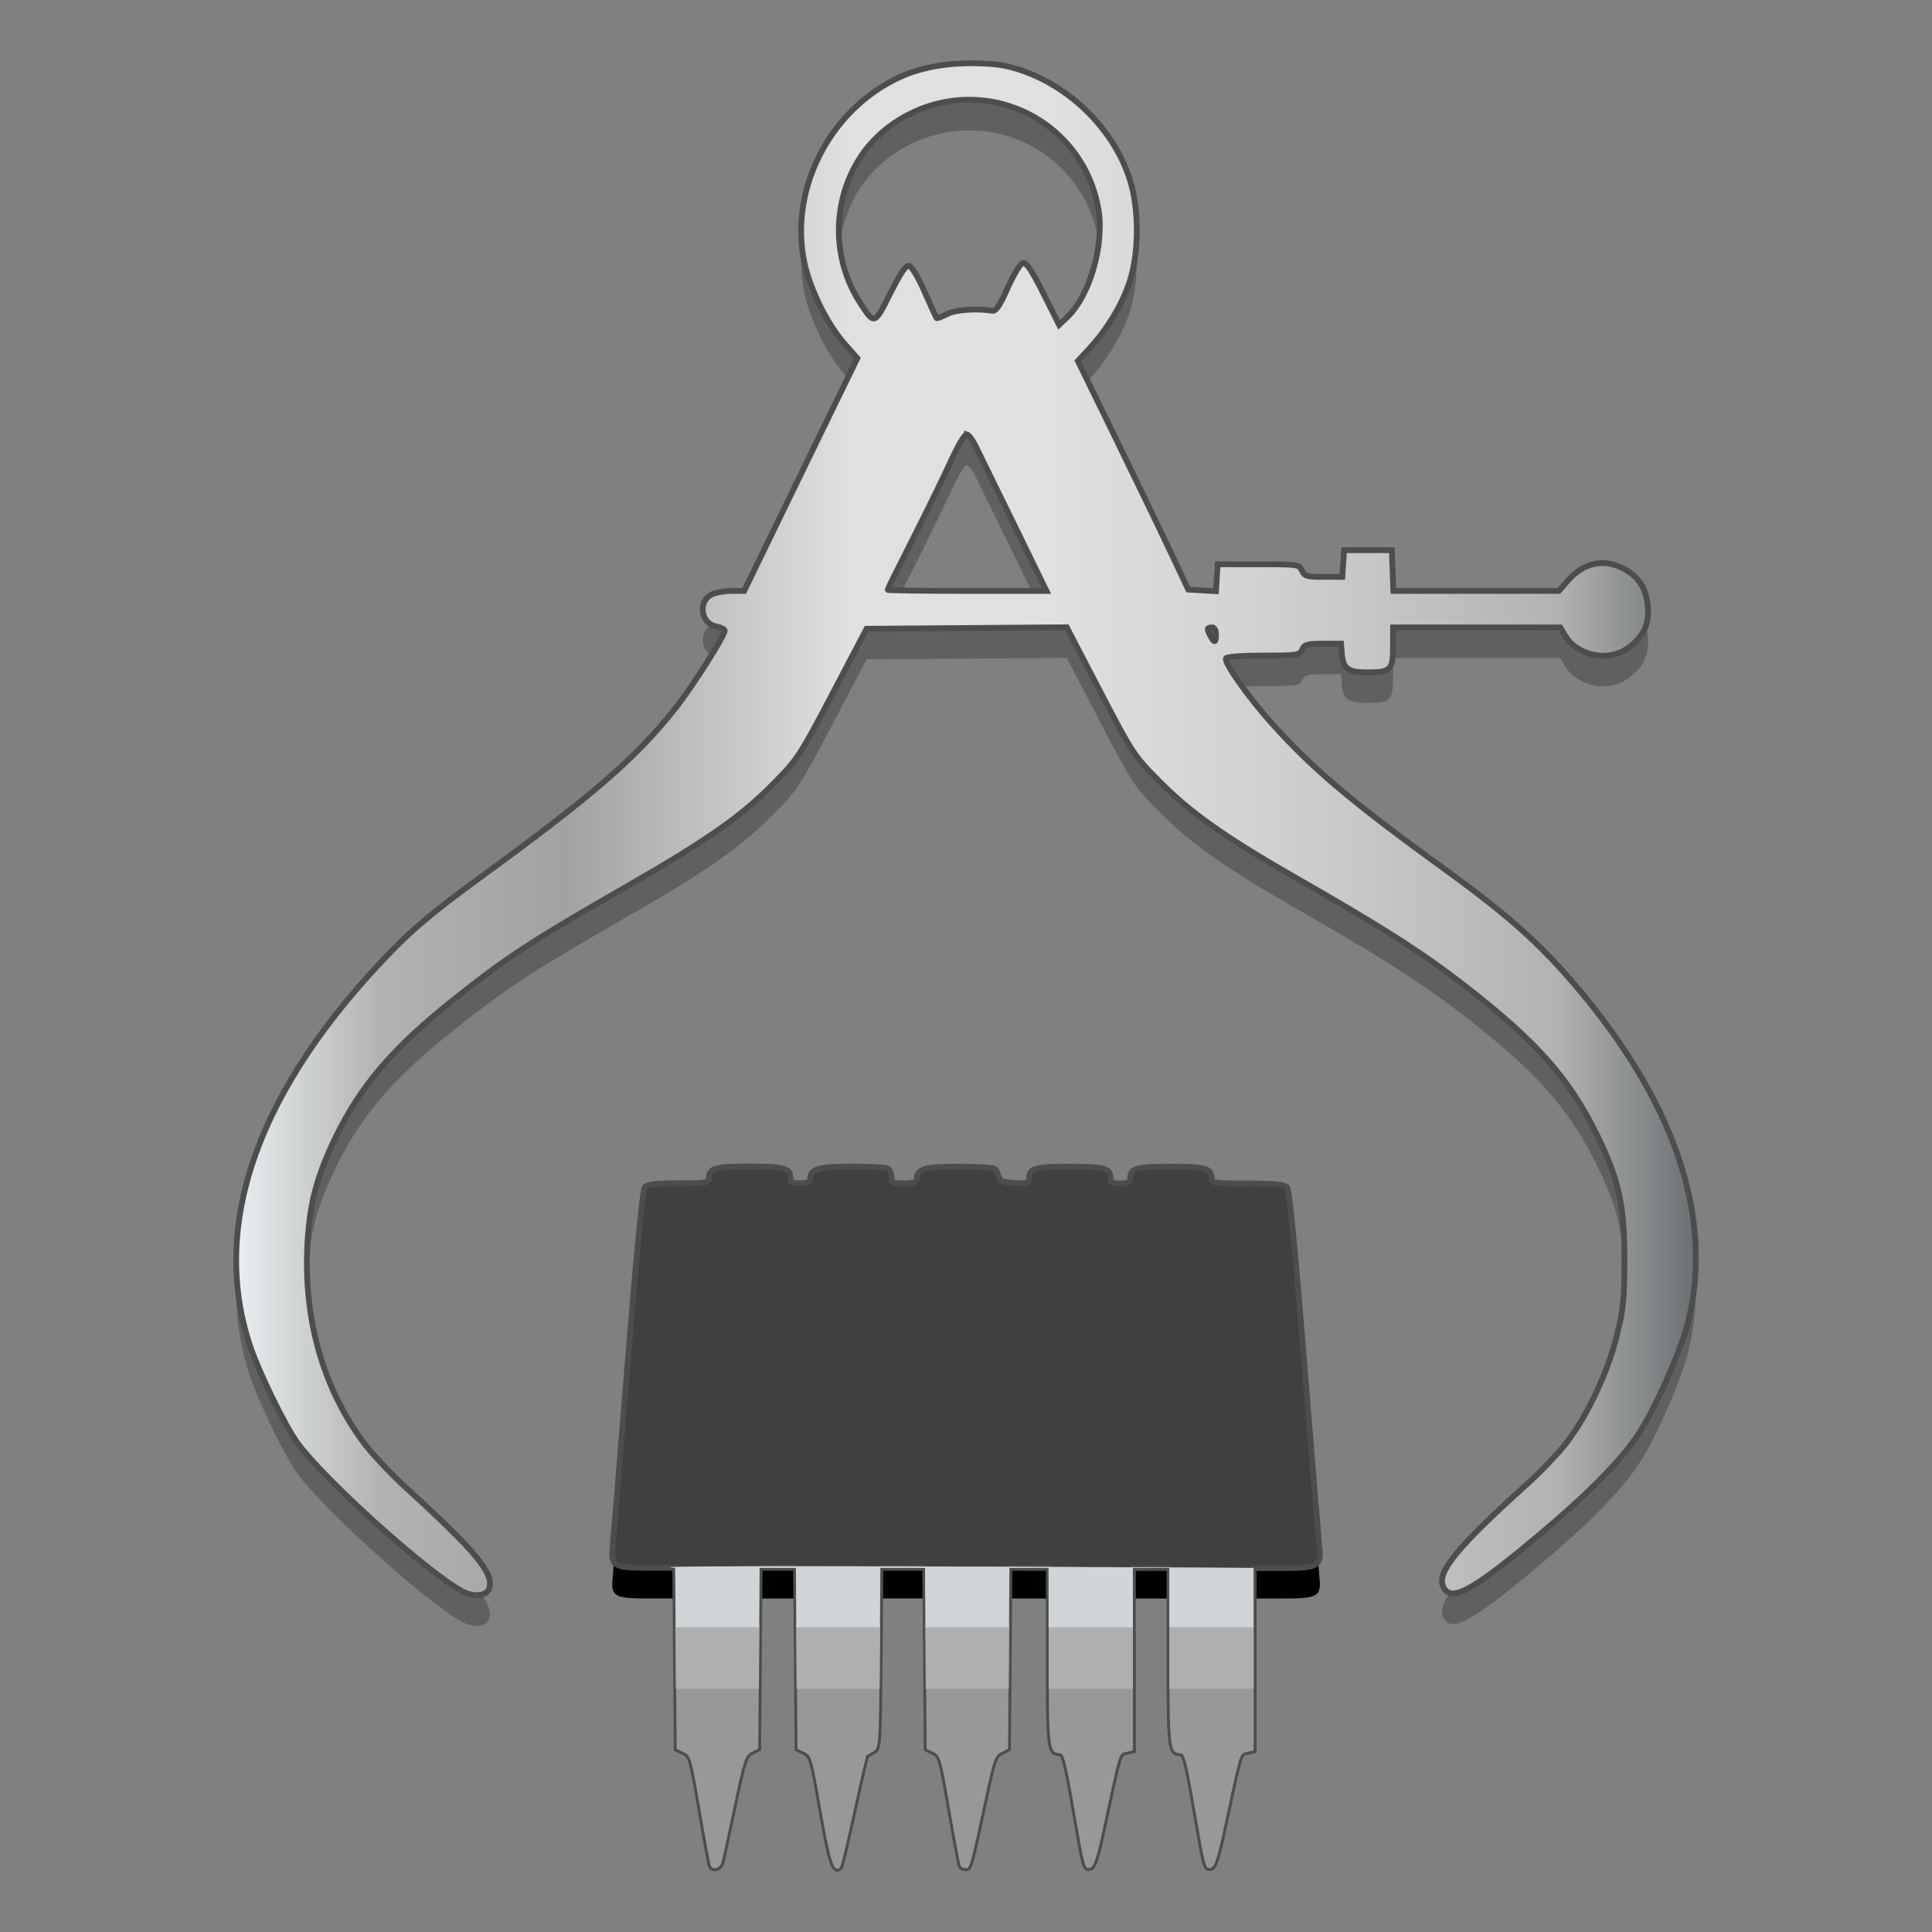 <?xml version="1.0" encoding="UTF-8" standalone="no"?>
<!-- Created with Inkscape (http://www.inkscape.org/) -->

<svg
   xmlns:osb="http://www.openswatchbook.org/uri/2009/osb"
   xmlns:dc="http://purl.org/dc/elements/1.1/"
   xmlns:cc="http://creativecommons.org/ns#"
   xmlns:rdf="http://www.w3.org/1999/02/22-rdf-syntax-ns#"
   xmlns:svg="http://www.w3.org/2000/svg"
   xmlns="http://www.w3.org/2000/svg"
   xmlns:xlink="http://www.w3.org/1999/xlink"
   xmlns:sodipodi="http://sodipodi.sourceforge.net/DTD/sodipodi-0.dtd"
   xmlns:inkscape="http://www.inkscape.org/namespaces/inkscape"
   width="128"
   height="128"
   viewBox="0 0 33.867 33.867"
   version="1.1"
   id="svg8"
   inkscape:version="0.92.2 5c3e80d, 2017-08-06"
   sodipodi:docname="applications-system.svg">
  <rect x="0" y="0" width="33.867" height="33.867" fill="#808080" stroke="none"/>
  <defs
     id="defs2">
    <linearGradient
       id="linearGradient13039"
       inkscape:collect="always">
      <stop
         id="stop13023"
         offset="0"
         style="stop-color:#e9eff1;stop-opacity:1;" />
      <stop
         style="stop-color:#b2b2b2;stop-opacity:1"
         offset="0.1"
         id="stop13025" />
      <stop
         id="stop13027"
         offset="0.227"
         style="stop-color:#a2a2a2;stop-opacity:1" />
      <stop
         style="stop-color:#e0e0e0;stop-opacity:1"
         offset="0.419"
         id="stop13029" />
      <stop
         id="stop13031"
         offset="0.557"
         style="stop-color:#e0e0e0;stop-opacity:1" />
      <stop
         style="stop-color:#d1d1d1;stop-opacity:1"
         offset="0.705"
         id="stop13033" />
      <stop
         id="stop13035"
         offset="0.905"
         style="stop-color:#b2b2b2;stop-opacity:1" />
      <stop
         id="stop13037"
         offset="1"
         style="stop-color:#697072;stop-opacity:1" />
    </linearGradient>
    <linearGradient
       osb:paint="solid"
       id="linearGradient6987">
      <stop
         id="stop6985"
         offset="0"
         style="stop-color:#77d2fb;stop-opacity:1;" />
    </linearGradient>
    <linearGradient
       inkscape:collect="always"
       xlink:href="#linearGradient13039"
       id="linearGradient12627"
       x1="4.271"
       y1="277.728"
       x2="29.596"
       y2="277.728"
       gradientUnits="userSpaceOnUse"
       gradientTransform="matrix(1.014,0,0,1.014,-0.242,-4.027)" />
  </defs>
  <sodipodi:namedview
     id="base"
     pagecolor="#ffffff"
     bordercolor="#666666"
     borderopacity="1.0"
     inkscape:pageopacity="0.0"
     inkscape:pageshadow="2"
     inkscape:zoom="3.4817579"
     inkscape:cx="33.086085"
     inkscape:cy="82.263672"
     inkscape:document-units="mm"
     inkscape:current-layer="layer1"
     showgrid="false"
     inkscape:window-width="1600"
     inkscape:window-height="811"
     inkscape:window-x="0"
     inkscape:window-y="0"
     inkscape:window-maximized="1"
     units="px" />
  <g
     inkscape:label="Layer 1"
     inkscape:groupmode="layer"
     id="layer1"
     transform="translate(0,-263.133)">
    <path
       style="opacity:1;fill:#000000;fill-opacity:1;stroke:none;stroke-width:0.101;stroke-miterlimit:4;stroke-dasharray:none;stroke-dashoffset:0;stroke-opacity:1"
       d="m 10.835,289.613 c -0.029,0.347 -0.092,1.143 -0.096,1.186 -0.032,0.318 0.03,0.354 0.61,0.354 h 0.488 l 0.006,0.74 h 1.467 l 0.006,-0.739 h 0.319 0.319 l 0.006,0.739 h 1.467 l 0.006,-0.74 h 0.392 0.393 l 0.006,0.74 h 1.467 l 0.006,-0.739 h 0.344 0.344 v 0.739 h 1.476 v -0.739 h 0.32 0.32 v 0.739 h 1.476 v -0.739 h 0.513 c 0.62,0 0.676,-0.034 0.638,-0.383 -0.005,-0.046 -0.067,-0.823 -0.095,-1.158 z"
       id="path13071"
       inkscape:connector-curvature="0" />
    <path
       id="path13061"
       style="opacity:0.25;fill:#000000;fill-opacity:1;stroke:none;stroke-width:0.101;stroke-miterlimit:4;stroke-dasharray:none;stroke-dashoffset:0;stroke-opacity:1"
       d="m 17.253,264.784 c -0.491,-0.022 -0.922,0.023 -1.359,0.185 -1.283,0.519 -2.076,1.96 -1.794,3.302 0.098,0.466 0.4,1.079 0.699,1.418 l 0.23,0.261 -0.556,1.141 c -0.306,0.628 -0.752,1.546 -0.992,2.04 l -0.436,0.898 h -0.217 c -0.12,0 -0.274,0.026 -0.344,0.058 -0.255,0.116 -0.205,0.509 0.072,0.565 0.082,0.016 0.148,0.049 0.148,0.072 0,0.095 -0.582,1.009 -0.885,1.387 -0.686,0.86 -1.436,1.509 -3.389,2.932 -0.794,0.579 -1.166,0.887 -1.571,1.304 -2.334,2.4 -3.188,4.788 -2.474,6.919 0.153,0.457 0.609,1.393 0.824,1.69 0.463,0.642 2.271,2.271 2.894,2.608 0.199,0.108 0.421,0.085 0.47,-0.047 h 4.139e-4 c 0.094,-0.257 -0.222,-0.643 -1.423,-1.738 -0.28,-0.255 -0.626,-0.62 -0.769,-0.812 -0.714,-0.956 -1.059,-2.159 -0.994,-3.463 0.036,-0.731 0.163,-1.214 0.5,-1.907 0.436,-0.897 1.007,-1.564 2.053,-2.396 0.957,-0.761 1.367,-1.029 3.092,-2.02 1.376,-0.791 1.968,-1.207 2.53,-1.779 0.423,-0.43 0.461,-0.489 1.034,-1.579 l 0.594,-1.132 1.754,-0.013 1.755,-0.013 0.583,1.119 c 0.566,1.086 0.596,1.133 1.026,1.567 0.561,0.568 1.166,0.995 2.436,1.722 1.5,0.858 2.186,1.297 2.934,1.877 1.25,0.969 1.825,1.616 2.309,2.599 0.391,0.794 0.49,1.24 0.488,2.215 -10e-4,0.692 -0.017,0.853 -0.136,1.329 -0.159,0.638 -0.505,1.374 -0.872,1.858 -0.139,0.183 -0.455,0.515 -0.703,0.738 -1.219,1.099 -1.581,1.541 -1.467,1.79 0.132,0.29 0.498,0.092 1.704,-0.922 0.836,-0.703 1.387,-1.26 1.701,-1.721 0.289,-0.425 0.749,-1.45 0.881,-1.965 0.458,-1.78 -0.174,-3.764 -1.84,-5.776 -0.684,-0.826 -1.254,-1.343 -2.366,-2.15 -1.682,-1.22 -2.34,-1.774 -3.063,-2.573 -0.423,-0.468 -0.867,-1.094 -0.824,-1.163 0.018,-0.029 0.293,-0.049 0.66,-0.049 0.594,0 0.632,-0.006 0.676,-0.104 0.04,-0.09 0.089,-0.104 0.365,-0.104 l 0.317,-4.2e-4 0.015,0.19 c 0.019,0.246 0.115,0.314 0.441,0.314 0.413,0 0.455,-0.041 0.455,-0.445 v -0.343 h 1.466 1.466 l 0.085,0.144 c 0.203,0.344 0.737,0.462 1.072,0.236 0.288,-0.194 0.401,-0.412 0.379,-0.728 -0.023,-0.329 -0.161,-0.547 -0.434,-0.687 -0.346,-0.177 -0.693,-0.1 -0.969,0.215 l -0.157,0.18 h -1.451 -1.451 l -0.014,-0.357 -0.014,-0.357 h -0.419 -0.418 l -0.015,0.234 -0.015,0.234 h -0.33 c -0.295,0 -0.336,-0.012 -0.379,-0.111 -0.047,-0.108 -0.069,-0.11 -0.762,-0.11 h -0.714 l -0.015,0.236 -0.015,0.236 -0.243,-0.014 -0.243,-0.015 -0.313,-0.664 c -0.172,-0.365 -0.608,-1.267 -0.968,-2.004 l -0.654,-1.339 0.206,-0.223 c 0.313,-0.34 0.57,-0.767 0.701,-1.167 0.169,-0.517 0.168,-1.29 -0.003,-1.812 -0.312,-0.953 -1.2,-1.758 -2.175,-1.97 -0.1,-0.022 -0.226,-0.035 -0.365,-0.04 z m -0.268,0.634 c 1.132,0 2.087,0.811 2.272,1.93 0.102,0.618 -0.154,1.504 -0.543,1.876 l -0.148,0.141 -0.276,-0.55 h 4.13e-4 c -0.202,-0.402 -0.298,-0.546 -0.357,-0.535 -0.047,0.009 -0.158,0.19 -0.267,0.434 -0.144,0.322 -0.207,0.415 -0.275,0.404 -0.272,-0.046 -0.644,-0.018 -0.793,0.059 -0.091,0.047 -0.171,0.078 -0.18,0.069 -0.009,-0.009 -0.103,-0.215 -0.21,-0.459 -0.112,-0.255 -0.228,-0.449 -0.273,-0.458 -0.056,-0.011 -0.15,0.127 -0.329,0.484 -0.28,0.559 -0.277,0.558 -0.538,0.151 -0.487,-0.759 -0.486,-1.761 0.003,-2.523 0.4,-0.623 1.148,-1.023 1.913,-1.023 z m -0.035,5.867 c 0.033,0.01 0.098,0.095 0.144,0.188 0.047,0.093 0.347,0.706 0.668,1.362 l 0.583,1.194 H 16.951 c -0.766,0 -1.393,-0.009 -1.393,-0.02 0,-0.011 0.196,-0.404 0.434,-0.873 0.239,-0.47 0.538,-1.083 0.666,-1.362 0.139,-0.305 0.256,-0.5 0.292,-0.489 z m 4.292,3.384 c 0.046,0 0.074,0.046 0.074,0.123 0,0.148 -0.028,0.156 -0.097,0.028 -0.068,-0.127 -0.064,-0.151 0.023,-0.151 z"
       inkscape:connector-curvature="0"
       sodipodi:nodetypes="ccccccccsccsccccccccccccccccccccscccccccccccccccsccccsscccccccccccccccccscsccccccccccccccccccccccccccccccccccccsssccccsccc" />
    <path
       sodipodi:nodetypes="ccccccccsccsccccccccccccccccccccscccccccccccccccsccccsscccccccccccccccccscsccccccccccccccccccccccccccccccccccccsssccccsccc"
       inkscape:connector-curvature="0"
       d="m 17.253,264.247 c -0.491,-0.022 -0.922,0.023 -1.359,0.185 -1.283,0.519 -2.076,1.96 -1.794,3.302 0.098,0.466 0.4,1.079 0.699,1.418 l 0.23,0.261 -0.556,1.141 c -0.306,0.628 -0.752,1.546 -0.992,2.04 l -0.436,0.898 h -0.217 c -0.12,0 -0.274,0.026 -0.344,0.058 -0.255,0.116 -0.205,0.509 0.072,0.565 0.082,0.016 0.148,0.049 0.148,0.072 0,0.095 -0.582,1.009 -0.885,1.387 -0.686,0.86 -1.436,1.509 -3.389,2.932 -0.794,0.579 -1.166,0.887 -1.571,1.304 -2.334,2.4 -3.188,4.788 -2.474,6.919 0.153,0.457 0.609,1.393 0.824,1.69 0.463,0.642 2.271,2.271 2.894,2.608 0.199,0.108 0.421,0.085 0.47,-0.046 h 4.139e-4 c 0.094,-0.257 -0.222,-0.643 -1.423,-1.738 -0.28,-0.255 -0.626,-0.62 -0.769,-0.812 -0.714,-0.956 -1.059,-2.159 -0.994,-3.463 0.036,-0.731 0.163,-1.214 0.5,-1.907 0.436,-0.897 1.007,-1.564 2.053,-2.396 0.957,-0.761 1.367,-1.029 3.092,-2.02 1.376,-0.791 1.968,-1.207 2.53,-1.779 0.423,-0.43 0.461,-0.489 1.034,-1.579 l 0.594,-1.132 1.754,-0.013 1.755,-0.013 0.583,1.119 c 0.566,1.086 0.596,1.133 1.026,1.567 0.561,0.568 1.166,0.995 2.436,1.722 1.5,0.858 2.186,1.297 2.934,1.877 1.25,0.969 1.825,1.616 2.309,2.599 0.391,0.794 0.49,1.24 0.488,2.215 -10e-4,0.692 -0.017,0.853 -0.136,1.329 -0.159,0.638 -0.505,1.374 -0.872,1.858 -0.139,0.183 -0.455,0.515 -0.703,0.738 -1.219,1.099 -1.581,1.541 -1.467,1.79 0.132,0.29 0.498,0.092 1.704,-0.922 0.836,-0.703 1.387,-1.26 1.701,-1.721 0.289,-0.425 0.749,-1.45 0.881,-1.965 0.458,-1.78 -0.174,-3.764 -1.84,-5.776 -0.684,-0.826 -1.254,-1.343 -2.366,-2.15 -1.682,-1.22 -2.34,-1.774 -3.063,-2.573 -0.423,-0.468 -0.867,-1.094 -0.824,-1.163 0.018,-0.029 0.293,-0.049 0.66,-0.049 0.594,0 0.632,-0.006 0.676,-0.104 0.04,-0.09 0.089,-0.104 0.365,-0.104 l 0.317,-4.2e-4 0.015,0.19 c 0.019,0.246 0.115,0.314 0.441,0.314 0.413,0 0.455,-0.041 0.455,-0.445 v -0.343 h 1.466 1.466 l 0.085,0.144 c 0.203,0.344 0.737,0.462 1.072,0.236 0.288,-0.194 0.401,-0.412 0.379,-0.728 -0.023,-0.329 -0.161,-0.547 -0.434,-0.687 -0.346,-0.177 -0.693,-0.1 -0.969,0.215 l -0.157,0.18 h -1.451 -1.451 l -0.014,-0.357 -0.014,-0.357 h -0.419 -0.418 l -0.015,0.234 -0.015,0.234 h -0.33 c -0.295,0 -0.336,-0.012 -0.379,-0.111 -0.047,-0.108 -0.069,-0.11 -0.762,-0.11 h -0.714 l -0.015,0.236 -0.015,0.236 -0.243,-0.014 -0.243,-0.015 -0.313,-0.664 c -0.172,-0.365 -0.608,-1.267 -0.968,-2.004 l -0.654,-1.339 0.206,-0.223 c 0.313,-0.34 0.57,-0.767 0.701,-1.167 0.169,-0.517 0.168,-1.29 -0.003,-1.812 -0.312,-0.953 -1.2,-1.758 -2.175,-1.97 -0.1,-0.022 -0.226,-0.035 -0.365,-0.04 z m -0.268,0.634 c 1.132,0 2.087,0.811 2.272,1.93 0.102,0.618 -0.154,1.504 -0.543,1.876 l -0.148,0.141 -0.276,-0.55 h 4.13e-4 c -0.202,-0.402 -0.298,-0.546 -0.357,-0.535 -0.047,0.009 -0.158,0.19 -0.267,0.434 -0.144,0.322 -0.207,0.415 -0.275,0.404 -0.272,-0.046 -0.644,-0.018 -0.793,0.059 -0.091,0.047 -0.171,0.078 -0.18,0.069 -0.009,-0.009 -0.103,-0.215 -0.21,-0.459 -0.112,-0.255 -0.228,-0.449 -0.273,-0.458 -0.056,-0.011 -0.15,0.127 -0.329,0.484 -0.28,0.559 -0.277,0.558 -0.538,0.151 -0.487,-0.759 -0.486,-1.761 0.003,-2.523 0.4,-0.623 1.148,-1.023 1.913,-1.023 z m -0.035,5.867 c 0.033,0.01 0.098,0.095 0.144,0.188 0.047,0.093 0.347,0.706 0.668,1.362 l 0.583,1.194 H 16.951 c -0.766,0 -1.393,-0.009 -1.393,-0.02 0,-0.011 0.196,-0.404 0.434,-0.873 0.239,-0.47 0.538,-1.083 0.666,-1.362 0.139,-0.305 0.256,-0.5 0.292,-0.489 z m 4.292,3.384 c 0.046,0 0.074,0.046 0.074,0.123 0,0.148 -0.028,0.156 -0.097,0.028 -0.068,-0.127 -0.064,-0.151 0.023,-0.151 z"
       style="opacity:1;fill:url(#linearGradient12627);fill-opacity:1;stroke:#4d4d4d;stroke-width:0.101;stroke-miterlimit:4;stroke-dasharray:none;stroke-dashoffset:0;stroke-opacity:1"
       id="path830" />
    <path
       sodipodi:nodetypes="csscscsccccccccccccccccccsccccccccccscscccccccsssccccccccsscccccccscccssssssssccccssscsssscc"
       inkscape:connector-curvature="0"
       d="m 13.141,283.58 c -0.614,0 -0.713,0.029 -0.713,0.207 0,0.08 -0.053,0.088 -0.535,0.088 -0.397,0 -0.55,0.018 -0.592,0.069 -0.035,0.042 -0.15,1.228 -0.299,3.088 -0.133,1.661 -0.252,3.115 -0.264,3.231 -0.032,0.318 0.03,0.354 0.61,0.354 h 0.488 l 0.013,1.587 0.013,1.587 0.127,0.061 c 0.121,0.058 0.136,0.109 0.29,1.009 0.089,0.522 0.171,0.965 0.183,0.985 0.045,0.078 0.163,0.032 0.189,-0.073 0.015,-0.061 0.111,-0.505 0.213,-0.987 0.167,-0.791 0.197,-0.882 0.306,-0.937 l 0.121,-0.06 0.013,-1.586 0.013,-1.586 h 0.318 0.319 l 0.013,1.587 0.013,1.587 0.126,0.06 c 0.119,0.057 0.135,0.114 0.294,1.028 0.156,0.895 0.221,1.093 0.326,0.988 0.016,-0.015 0.121,-0.461 0.236,-0.99 0.114,-0.529 0.217,-0.968 0.228,-0.974 0.011,-0.006 0.065,-0.036 0.119,-0.067 0.095,-0.052 0.099,-0.113 0.112,-1.636 l 0.013,-1.582 h 0.392 0.392 l 0.013,1.587 0.013,1.587 0.124,0.059 c 0.117,0.056 0.134,0.117 0.288,1.01 0.09,0.522 0.174,0.966 0.186,0.986 0.012,0.02 0.053,0.037 0.09,0.037 0.069,0 0.078,-0.034 0.359,-1.343 0.119,-0.554 0.15,-0.637 0.257,-0.69 l 0.122,-0.061 0.013,-1.586 0.013,-1.585 h 0.344 0.344 v 1.565 c 0,1.614 0.008,1.683 0.199,1.683 0.066,0 0.109,0.165 0.24,0.923 0.193,1.117 0.19,1.104 0.288,1.085 0.058,-0.011 0.115,-0.18 0.216,-0.655 0.306,-1.425 0.281,-1.341 0.412,-1.374 l 0.121,-0.03 v -1.598 -1.598 h 0.32 0.32 v 1.565 c 0,1.614 0.008,1.683 0.199,1.683 0.066,0 0.109,0.165 0.24,0.923 0.193,1.117 0.19,1.104 0.288,1.085 0.058,-0.011 0.115,-0.18 0.216,-0.655 0.306,-1.425 0.281,-1.341 0.412,-1.374 l 0.121,-0.03 v -1.598 -1.598 h 0.513 c 0.62,0 0.676,-0.034 0.638,-0.383 -0.014,-0.128 -0.133,-1.579 -0.265,-3.225 -0.152,-1.901 -0.261,-3.019 -0.298,-3.063 -0.045,-0.054 -0.202,-0.071 -0.692,-0.071 -0.577,0 -0.634,-0.008 -0.634,-0.088 0,-0.178 -0.099,-0.207 -0.713,-0.207 -0.614,0 -0.714,0.029 -0.714,0.207 0,0.068 -0.039,0.088 -0.172,0.088 -0.133,0 -0.172,-0.02 -0.172,-0.088 0,-0.178 -0.099,-0.207 -0.714,-0.207 -0.616,0 -0.713,0.029 -0.713,0.209 0,0.079 -0.034,0.089 -0.258,0.076 -0.213,-0.012 -0.261,-0.032 -0.277,-0.114 -0.01,-0.054 -0.043,-0.115 -0.074,-0.135 -0.031,-0.02 -0.315,-0.036 -0.631,-0.037 -0.592,-8.3e-4 -0.729,0.041 -0.729,0.224 0,0.051 -0.062,0.07 -0.222,0.07 -0.201,0 -0.222,-0.011 -0.222,-0.118 0,-0.065 -0.035,-0.131 -0.078,-0.148 -0.043,-0.016 -0.329,-0.03 -0.636,-0.03 -0.575,0 -0.713,0.044 -0.713,0.225 0,0.048 -0.056,0.07 -0.172,0.07 -0.133,0 -0.172,-0.02 -0.172,-0.088 0,-0.178 -0.099,-0.207 -0.714,-0.207 z"
       style="opacity:1;fill:#404040;fill-opacity:1;stroke:#4d4d4d;stroke-width:0.101;stroke-miterlimit:4;stroke-dasharray:none;stroke-dashoffset:0;stroke-opacity:1"
       id="path832" />
    <path
       id="path13043"
       style="opacity:1;fill:#979999;fill-opacity:1;stroke:none;stroke-width:0.101;stroke-miterlimit:4;stroke-dasharray:none;stroke-dashoffset:0;stroke-opacity:1"
       d="m 11.836,290.616 0.013,1.587 0.013,1.587 0.127,0.061 c 0.121,0.058 0.136,0.109 0.29,1.009 0.089,0.522 0.171,0.965 0.183,0.985 0.045,0.078 0.163,0.032 0.189,-0.073 0.015,-0.061 0.111,-0.505 0.213,-0.987 0.167,-0.791 0.197,-0.882 0.306,-0.937 l 0.121,-0.06 0.013,-1.586 0.013,-1.586 h 0.318 0.319 l 0.013,1.587 0.013,1.587 0.126,0.06 c 0.119,0.057 0.135,0.114 0.294,1.028 0.156,0.895 0.221,1.093 0.326,0.988 0.016,-0.015 0.121,-0.461 0.236,-0.99 0.114,-0.529 0.217,-0.968 0.228,-0.974 0.011,-0.006 0.065,-0.036 0.119,-0.067 0.095,-0.052 0.099,-0.113 0.112,-1.636 l 0.013,-1.582 h 0.392 0.392 l 0.013,1.587 0.013,1.587 0.124,0.059 c 0.117,0.056 0.134,0.117 0.288,1.01 0.09,0.522 0.174,0.966 0.186,0.986 0.012,0.02 0.053,0.037 0.09,0.037 0.069,0 0.078,-0.034 0.359,-1.343 0.119,-0.554 0.15,-0.637 0.257,-0.69 l 0.122,-0.061 0.013,-1.586 0.013,-1.585 h 0.344 0.344 v 1.565 c 0,1.614 0.008,1.683 0.199,1.683 0.066,0 0.109,0.165 0.24,0.923 0.193,1.117 0.19,1.104 0.288,1.085 0.058,-0.011 0.115,-0.18 0.216,-0.655 0.306,-1.425 0.281,-1.341 0.412,-1.374 l 0.121,-0.03 v -1.598 -1.598 h 0.32 0.32 v 1.565 c 0,1.614 0.008,1.683 0.199,1.683 0.066,0 0.109,0.165 0.24,0.923 0.193,1.117 0.19,1.104 0.288,1.085 0.058,-0.011 0.115,-0.18 0.216,-0.655 0.306,-1.425 0.281,-1.341 0.412,-1.374 l 0.121,-0.03 v -1.598 -1.598 c 0,0 -11.31,-0.066 -10.139,-4.5e-4 z"
       inkscape:connector-curvature="0"
       sodipodi:nodetypes="ccccccccccccccccccsccccccccccscscccccccsssccccccccsscccccccc" />
    <path
       style="opacity:1;fill:#aeafb0;fill-opacity:1;stroke:none;stroke-width:0.051;stroke-miterlimit:4;stroke-dasharray:none;stroke-dashoffset:0;stroke-opacity:1"
       d="m 11.839,291.622 0.009,1.118 h 1.455 l 0.009,-1.118 z m 2.116,0 0.009,1.118 h 1.456 l 0.009,-1.118 z m 2.264,0 0.009,1.118 h 1.455 l 0.009,-1.118 z m 2.164,0 v 1.118 h 1.476 v -1.118 z m 2.116,0 v 1.118 h 1.476 v -1.118 z"
       id="path13047"
       inkscape:connector-curvature="0" />
    <path
       inkscape:connector-curvature="0"
       style="opacity:1;fill:#d0d6d7;fill-opacity:1;stroke:none;stroke-width:0.101;stroke-miterlimit:4;stroke-dasharray:none;stroke-dashoffset:0;stroke-opacity:1"
       d="m 12.926,290.589 c -0.896,0.003 -1.383,0.011 -1.09,0.027 l 0.008,1.041 h 1.462 l 0.008,-1.04 h 0.319 0.319 l 0.008,1.04 h 1.462 l 0.008,-1.041 h 0.392 0.393 l 0.008,1.041 h 1.462 l 0.008,-1.04 h 0.344 0.344 v 1.04 h 1.476 v -1.04 h 0.32 0.32 v 1.04 h 1.476 v -1.04 c 0,0 -6.362,-0.037 -9.048,-0.028 z"
       id="path13054" />
  </g>
</svg>
